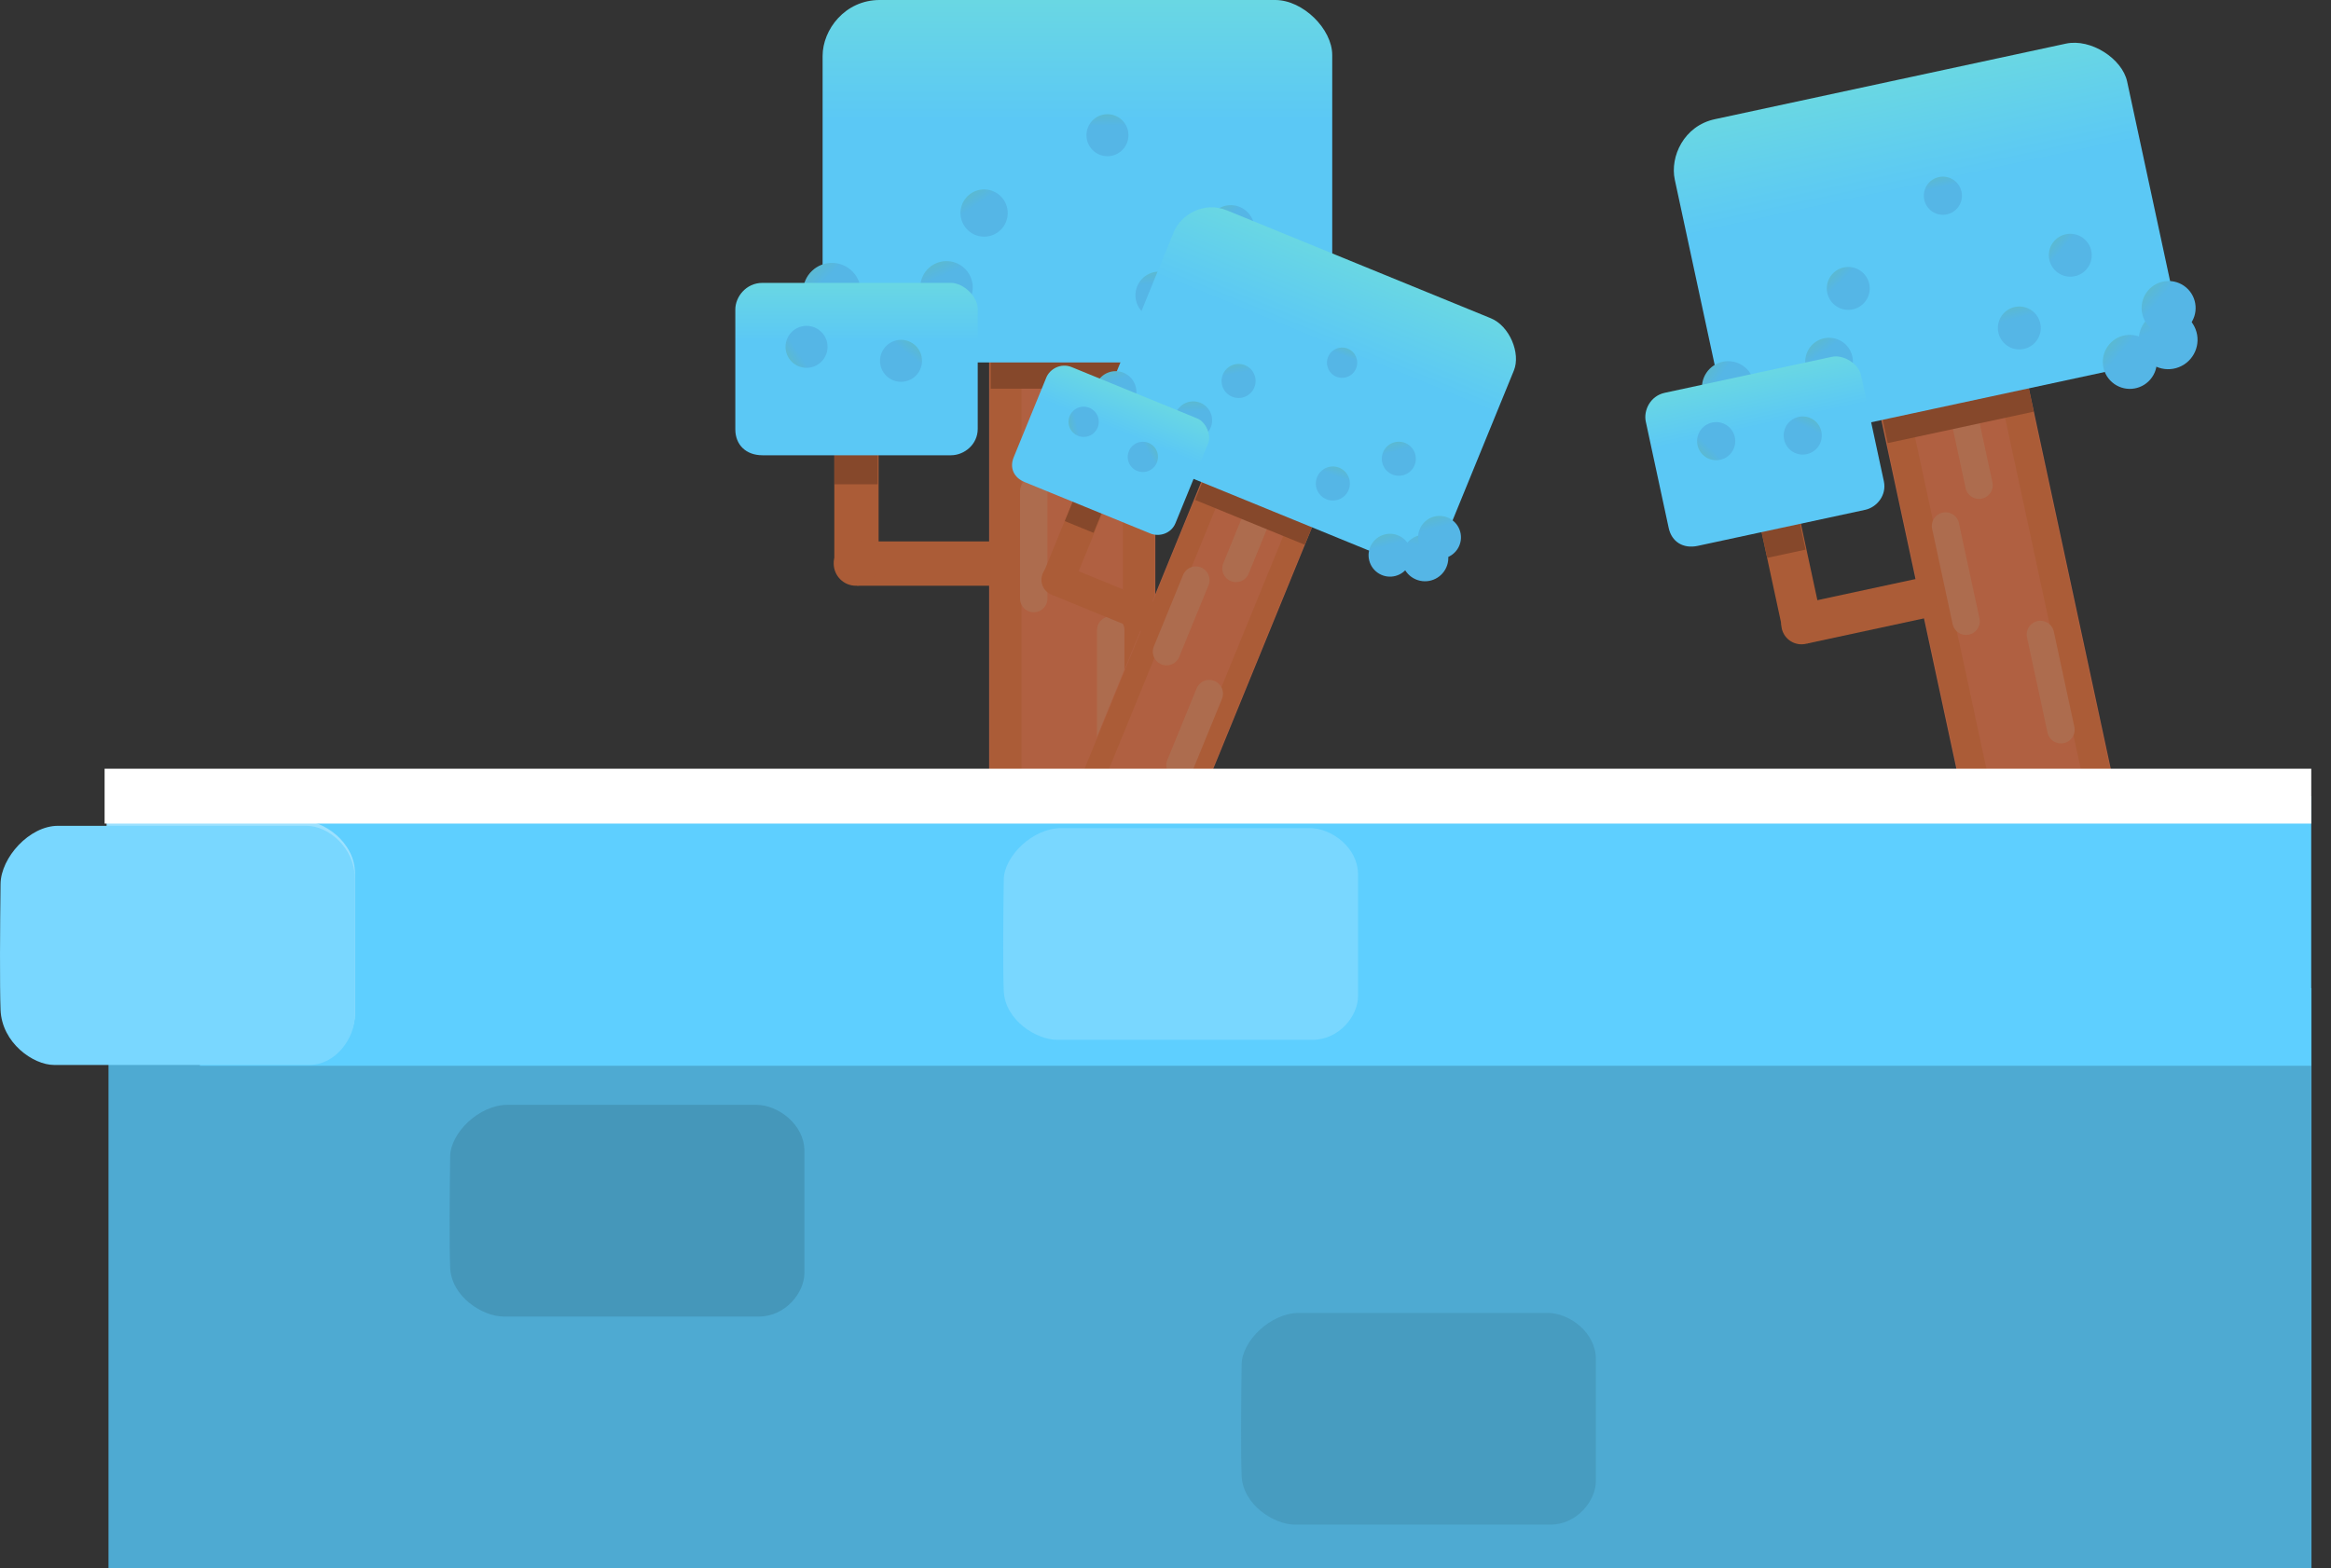 <svg version="1.1" xmlns="http://www.w3.org/2000/svg" xmlns:xlink="http://www.w3.org/1999/xlink" width="510.01" height="343.227" viewBox="0,0,510.01,343.227"><rect x="0" y="0" width="510.01" height="343.227" fill="#333333" stroke="none"/><defs><linearGradient x1="379.184" y1="-100.351" x2="394.345" y2="-29.928" gradientUnits="userSpaceOnUse" id="color-1"><stop offset="0" stop-color="#86f5bf"/><stop offset="1" stop-color="#5bc8f5"/></linearGradient><linearGradient x1="342.585" y1="9.869" x2="355.525" y2="18.662" gradientUnits="userSpaceOnUse" id="color-2"><stop offset="0" stop-color="#6bc399"/><stop offset="1" stop-color="#55b6e6"/></linearGradient><linearGradient x1="342.099" y1="5.603" x2="351.588" y2="12.051" gradientUnits="userSpaceOnUse" id="color-3"><stop offset="0" stop-color="#6bc399"/><stop offset="1" stop-color="#55b6e6"/></linearGradient><linearGradient x1="444.231" y1="-11.609" x2="448.964" y2="0.352" gradientUnits="userSpaceOnUse" id="color-4"><stop offset="0" stop-color="#6bc399"/><stop offset="1" stop-color="#55b6e6"/></linearGradient><linearGradient x1="439.106" y1="-13.305" x2="448.077" y2="-5.609" gradientUnits="userSpaceOnUse" id="color-5"><stop offset="0" stop-color="#6bc399"/><stop offset="1" stop-color="#55b6e6"/></linearGradient><linearGradient x1="430.618" y1="-1.521" x2="439.59" y2="6.176" gradientUnits="userSpaceOnUse" id="color-6"><stop offset="0" stop-color="#6bc399"/><stop offset="1" stop-color="#55b6e6"/></linearGradient><linearGradient x1="419.871" y1="-22.901" x2="426.996" y2="-16.789" gradientUnits="userSpaceOnUse" id="color-7"><stop offset="0" stop-color="#6bc399"/><stop offset="1" stop-color="#55b6e6"/></linearGradient><linearGradient x1="414.668" y1="-10.672" x2="416.967" y2="-1.571" gradientUnits="userSpaceOnUse" id="color-8"><stop offset="0" stop-color="#6bc399"/><stop offset="1" stop-color="#55b6e6"/></linearGradient><linearGradient x1="371.876" y1="-16.275" x2="378.526" y2="-9.65" gradientUnits="userSpaceOnUse" id="color-9"><stop offset="0" stop-color="#6bc399"/><stop offset="1" stop-color="#55b6e6"/></linearGradient><linearGradient x1="398.455" y1="-38.411" x2="400.342" y2="-30.284" gradientUnits="userSpaceOnUse" id="color-10"><stop offset="0" stop-color="#6bc399"/><stop offset="1" stop-color="#55b6e6"/></linearGradient><linearGradient x1="368.23" y1="-2.427" x2="374.433" y2="5.957" gradientUnits="userSpaceOnUse" id="color-11"><stop offset="0" stop-color="#6bc399"/><stop offset="1" stop-color="#55b6e6"/></linearGradient><linearGradient x1="353.404" y1="-11.53" x2="360.616" y2="21.968" gradientUnits="userSpaceOnUse" id="color-12"><stop offset="0" stop-color="#86f5bf"/><stop offset="1" stop-color="#5bc8f5"/></linearGradient><linearGradient x1="343.96" y1="32.656" x2="349.813" y2="26.71" gradientUnits="userSpaceOnUse" id="color-13"><stop offset="0" stop-color="#6bc399"/><stop offset="1" stop-color="#55b6e6"/></linearGradient><linearGradient x1="374.673" y1="14.863" x2="370.979" y2="22.344" gradientUnits="userSpaceOnUse" id="color-14"><stop offset="0" stop-color="#6bc399"/><stop offset="1" stop-color="#55b6e6"/></linearGradient><linearGradient x1="211.42" y1="-124.094" x2="211.42" y2="-44.782" gradientUnits="userSpaceOnUse" id="color-15"><stop offset="0" stop-color="#86f5bf"/><stop offset="1" stop-color="#5bc8f5"/></linearGradient><linearGradient x1="146.487" y1="-13.941" x2="158.376" y2="-1.479" gradientUnits="userSpaceOnUse" id="color-16"><stop offset="0" stop-color="#6bc399"/><stop offset="1" stop-color="#55b6e6"/></linearGradient><linearGradient x1="146.952" y1="-18.646" x2="155.671" y2="-9.507" gradientUnits="userSpaceOnUse" id="color-17"><stop offset="0" stop-color="#6bc399"/><stop offset="1" stop-color="#55b6e6"/></linearGradient><linearGradient x1="260.869" y1="-13.505" x2="263.191" y2="0.466" gradientUnits="userSpaceOnUse" id="color-18"><stop offset="0" stop-color="#6bc399"/><stop offset="1" stop-color="#55b6e6"/></linearGradient><linearGradient x1="255.745" y1="-16.519" x2="263.618" y2="-6.156" gradientUnits="userSpaceOnUse" id="color-19"><stop offset="0" stop-color="#6bc399"/><stop offset="1" stop-color="#55b6e6"/></linearGradient><linearGradient x1="243.879" y1="-5.801" x2="251.752" y2="4.561" gradientUnits="userSpaceOnUse" id="color-20"><stop offset="0" stop-color="#6bc399"/><stop offset="1" stop-color="#55b6e6"/></linearGradient><linearGradient x1="237.266" y1="-31.303" x2="243.518" y2="-23.074" gradientUnits="userSpaceOnUse" id="color-21"><stop offset="0" stop-color="#6bc399"/><stop offset="1" stop-color="#55b6e6"/></linearGradient><linearGradient x1="228.831" y1="-19.347" x2="229.198" y2="-9.019" gradientUnits="userSpaceOnUse" id="color-22"><stop offset="0" stop-color="#6bc399"/><stop offset="1" stop-color="#55b6e6"/></linearGradient><linearGradient x1="184.072" y1="-35.294" x2="189.695" y2="-26.622" gradientUnits="userSpaceOnUse" id="color-23"><stop offset="0" stop-color="#6bc399"/><stop offset="1" stop-color="#55b6e6"/></linearGradient><linearGradient x1="217.809" y1="-52.961" x2="217.957" y2="-43.775" gradientUnits="userSpaceOnUse" id="color-24"><stop offset="0" stop-color="#6bc399"/><stop offset="1" stop-color="#55b6e6"/></linearGradient><linearGradient x1="176.939" y1="-21.234" x2="181.673" y2="-10.772" gradientUnits="userSpaceOnUse" id="color-25"><stop offset="0" stop-color="#6bc399"/><stop offset="1" stop-color="#55b6e6"/></linearGradient><linearGradient x1="163.09" y1="-34.467" x2="163.09" y2="3.259" gradientUnits="userSpaceOnUse" id="color-26"><stop offset="0" stop-color="#86f5bf"/><stop offset="1" stop-color="#5bc8f5"/></linearGradient><linearGradient x1="142.686" y1="10.904" x2="150.364" y2="5.86" gradientUnits="userSpaceOnUse" id="color-27"><stop offset="0" stop-color="#6bc399"/><stop offset="1" stop-color="#55b6e6"/></linearGradient><linearGradient x1="179.867" y1="-1.131" x2="174.157" y2="6.066" gradientUnits="userSpaceOnUse" id="color-28"><stop offset="0" stop-color="#6bc399"/><stop offset="1" stop-color="#55b6e6"/></linearGradient><linearGradient x1="287.437" y1="-48.643" x2="265.805" y2="4.258" gradientUnits="userSpaceOnUse" id="color-29"><stop offset="0" stop-color="#86f5bf"/><stop offset="1" stop-color="#5bc8f5"/></linearGradient><linearGradient x1="214.084" y1="7.118" x2="218.615" y2="18.674" gradientUnits="userSpaceOnUse" id="color-30"><stop offset="0" stop-color="#6bc399"/><stop offset="1" stop-color="#55b6e6"/></linearGradient><linearGradient x1="215.678" y1="4.107" x2="219" y2="12.581" gradientUnits="userSpaceOnUse" id="color-31"><stop offset="0" stop-color="#6bc399"/><stop offset="1" stop-color="#55b6e6"/></linearGradient><linearGradient x1="290.256" y1="38.606" x2="287.995" y2="48.558" gradientUnits="userSpaceOnUse" id="color-32"><stop offset="0" stop-color="#6bc399"/><stop offset="1" stop-color="#55b6e6"/></linearGradient><linearGradient x1="287.661" y1="35.199" x2="290.086" y2="44.258" gradientUnits="userSpaceOnUse" id="color-33"><stop offset="0" stop-color="#6bc399"/><stop offset="1" stop-color="#55b6e6"/></linearGradient><linearGradient x1="276.823" y1="39.111" x2="279.248" y2="48.17" gradientUnits="userSpaceOnUse" id="color-34"><stop offset="0" stop-color="#6bc399"/><stop offset="1" stop-color="#55b6e6"/></linearGradient><linearGradient x1="279.368" y1="20.297" x2="281.293" y2="27.491" gradientUnits="userSpaceOnUse" id="color-35"><stop offset="0" stop-color="#6bc399"/><stop offset="1" stop-color="#55b6e6"/></linearGradient><linearGradient x1="270.481" y1="25.971" x2="267.909" y2="32.96" gradientUnits="userSpaceOnUse" id="color-36"><stop offset="0" stop-color="#6bc399"/><stop offset="1" stop-color="#55b6e6"/></linearGradient><linearGradient x1="244.977" y1="3.127" x2="246.362" y2="10.445" gradientUnits="userSpaceOnUse" id="color-37"><stop offset="0" stop-color="#6bc399"/><stop offset="1" stop-color="#55b6e6"/></linearGradient><linearGradient x1="272.297" y1="0.545" x2="269.891" y2="6.712" gradientUnits="userSpaceOnUse" id="color-38"><stop offset="0" stop-color="#6bc399"/><stop offset="1" stop-color="#55b6e6"/></linearGradient><linearGradient x1="236.384" y1="10.56" x2="236.688" y2="18.829" gradientUnits="userSpaceOnUse" id="color-39"><stop offset="0" stop-color="#6bc399"/><stop offset="1" stop-color="#55b6e6"/></linearGradient><linearGradient x1="230.756" y1="-2.044" x2="220.467" y2="23.119" gradientUnits="userSpaceOnUse" id="color-40"><stop offset="0" stop-color="#86f5bf"/><stop offset="1" stop-color="#5bc8f5"/></linearGradient><linearGradient x1="204.773" y1="22.653" x2="211.269" y2="21.383" gradientUnits="userSpaceOnUse" id="color-41"><stop offset="0" stop-color="#6bc399"/><stop offset="1" stop-color="#55b6e6"/></linearGradient><linearGradient x1="232.854" y1="24.766" x2="227.083" y2="28.01" gradientUnits="userSpaceOnUse" id="color-42"><stop offset="0" stop-color="#6bc399"/><stop offset="1" stop-color="#55b6e6"/></linearGradient></defs><g transform="translate(24.312,71.219)"><g data-paper-data="{&quot;isPaintingLayer&quot;:true}" fill-rule="nonzero" stroke-linejoin="miter" stroke-miterlimit="10" stroke-dasharray="" stroke-dashoffset="0" style="mix-blend-mode: normal"><g data-paper-data="{&quot;index&quot;:null}"><g><g><path d="M407.035,112.366l-20.195,-93.804l32.288,-6.951l20.195,93.804z" fill="#b06041" stroke="none" stroke-width="0" stroke-linecap="butt"/><path d="M433.035,106.769l-20.195,-93.804l6.118,-1.317l20.195,93.804z" fill="#ab5c37" stroke="none" stroke-width="0" stroke-linecap="butt"/><path d="M407.204,112.33l-20.195,-93.804l6.118,-1.317l20.195,93.804z" fill="#ab5c37" stroke="none" stroke-width="0" stroke-linecap="butt"/><path d="M405.849,64.731l-4.488,-20.845" fill="none" stroke="#ad6c4e" stroke-width="6" stroke-linecap="round"/><path d="M422.121,67.629l4.488,20.845" fill="none" stroke="#ad6c4e" stroke-width="6" stroke-linecap="round"/><path d="M408.686,34.959l-4.341,-20.166l0.634,2.946" fill="none" stroke="#ad6c4e" stroke-width="6" stroke-linecap="round"/></g><g fill="#ab5c37" stroke="none" stroke-linecap="butt"><path d="M370.985,69.629l-1.854,-8.61l28.776,-6.195l1.854,8.61z" stroke-width="NaN"/><path d="M370.758,69.678c-2.378,0.512 -4.72,-1.001 -5.232,-3.378c-0.512,-2.378 1.001,-4.72 3.378,-5.232c2.378,-0.512 4.72,1.001 5.232,3.378c0.512,2.378 -1.001,4.72 -3.378,5.232z" stroke-width="0"/></g><g fill="#ab5c37" stroke="none" stroke-linecap="butt"><path d="M374.176,64.082l-8.61,1.854l-6.195,-28.776l8.61,-1.854z" stroke-width="NaN"/><path d="M374.225,64.308c0.512,2.378 -1.001,4.72 -3.378,5.232c-2.378,0.512 -4.72,-1.001 -5.232,-3.378c-0.512,-2.378 1.001,-4.72 3.378,-5.232c2.378,-0.512 4.72,1.001 5.232,3.378z" stroke-width="0"/></g><path d="M388.712,25.746l-1.512,-7.024l31.948,-6.878l1.512,7.024z" fill="#86482b" stroke="none" stroke-width="NaN" stroke-linecap="butt"/><path d="M362.351,50.862l-1.512,-7.024l8.383,-1.805l1.512,7.024z" fill="#86482b" stroke="none" stroke-width="NaN" stroke-linecap="butt"/></g><g stroke="none" stroke-width="0" stroke-linecap="butt"><path d="M451.633,-4.428c1.383,6.423 -3.22,11.985 -8.61,13.145c-11.568,2.49 -56.001,12.057 -76.982,16.574c-6.765,1.457 -12.016,-1.904 -13.379,-8.233c-3.179,-14.767 -8.746,-40.624 -10.537,-48.941c-1.092,-5.074 1.989,-11.793 8.754,-13.249c20.934,-4.507 65.211,-14.04 76.822,-16.539c5.457,-1.175 12.317,3.294 13.395,8.303c1.779,8.264 7.34,34.094 10.537,48.941z" fill="url(#color-1)"/><path d="M365.014,25.111c-2.428,3.573 -7.293,4.501 -10.866,2.073c-3.573,-2.428 -4.501,-7.293 -2.073,-10.866c2.428,-3.573 7.293,-4.501 10.866,-2.073c3.573,2.428 4.501,7.293 2.073,10.866z" fill="url(#color-2)"/><path d="M358.547,16.78c-1.781,2.62 -5.348,3.301 -7.969,1.52c-2.62,-1.781 -3.301,-5.348 -1.52,-7.969c1.781,-2.62 5.348,-3.301 7.969,-1.52c2.62,1.781 3.301,5.348 1.52,7.969z" fill="url(#color-3)"/><path d="M452.434,9.124c-3.303,1.307 -7.04,-0.311 -8.347,-3.614c-1.307,-3.303 0.311,-7.04 3.614,-8.347c3.303,-1.307 7.04,0.311 8.347,3.614c1.307,3.303 -0.311,7.04 -3.614,8.347z" fill="url(#color-4)"/><path d="M454.656,0.035c-2.125,2.477 -5.856,2.763 -8.334,0.638c-2.477,-2.125 -2.763,-5.856 -0.638,-8.334c2.125,-2.477 5.856,-2.763 8.334,-0.638c2.477,2.125 2.763,5.856 0.638,8.334z" fill="url(#color-5)"/><path d="M445.531,3.486c2.477,2.125 2.763,5.856 0.638,8.334c-2.125,2.477 -5.856,2.763 -8.334,0.638c-2.477,-2.125 -2.763,-5.856 -0.638,-8.334c2.125,-2.477 5.856,-2.763 8.334,-0.638z" fill="url(#color-6)"/><path d="M432.221,-12.307c-1.688,1.967 -4.651,2.194 -6.618,0.506c-1.967,-1.688 -2.194,-4.651 -0.506,-6.618c1.688,-1.967 4.651,-2.194 6.618,-0.506c1.967,1.688 2.194,4.651 0.506,6.618z" fill="url(#color-7)"/><path d="M418.654,5.103c-2.513,0.635 -5.065,-0.887 -5.7,-3.4c-0.635,-2.513 0.887,-5.065 3.4,-5.7c2.513,-0.635 5.065,0.887 5.7,3.4c0.635,2.513 -0.887,5.065 -3.4,5.7z" fill="url(#color-8)"/><path d="M383.403,-4.792c-1.829,1.836 -4.801,1.842 -6.637,0.012c-1.836,-1.829 -1.842,-4.801 -0.012,-6.637c1.829,-1.836 4.801,-1.842 6.638,-0.013c1.836,1.829 1.842,4.801 0.012,6.638z" fill="url(#color-9)"/><path d="M401.726,-24.323c-2.244,0.521 -4.486,-0.876 -5.007,-3.12c-0.521,-2.244 0.876,-4.486 3.12,-5.007c2.244,-0.521 4.486,0.876 5.007,3.12c0.521,2.244 -0.876,4.486 -3.12,5.007z" fill="url(#color-10)"/><path d="M378.982,12.105c-2.315,1.713 -5.581,1.225 -7.294,-1.09c-1.713,-2.315 -1.225,-5.581 1.09,-7.294c2.315,-1.713 5.581,-1.225 7.294,1.09c1.713,2.315 1.225,5.581 -1.09,7.294z" fill="url(#color-11)"/></g><path d="M387.866,34.098c0.658,3.055 -1.532,5.701 -4.096,6.253c-5.502,1.185 -26.638,5.735 -36.618,7.884c-3.218,0.693 -5.716,-0.906 -6.364,-3.916c-1.512,-7.024 -4.16,-19.323 -5.012,-23.28c-0.52,-2.414 0.946,-5.609 4.164,-6.302c9.958,-2.144 31.019,-6.678 36.542,-7.867c2.596,-0.559 5.859,1.567 6.372,3.949c0.846,3.931 3.491,16.217 5.012,23.28z" fill="url(#color-12)" stroke="none" stroke-width="0" stroke-linecap="butt"/><path d="M354.106,22.349c1.642,1.616 1.663,4.258 0.047,5.9c-1.616,1.642 -4.258,1.663 -5.9,0.047c-1.642,-1.616 -1.663,-4.258 -0.047,-5.9c1.616,-1.642 4.258,-1.663 5.9,-0.047z" fill="url(#color-13)" stroke="none" stroke-width="0" stroke-linecap="butt"/><path d="M368.271,27.831c-2.066,-1.02 -2.914,-3.522 -1.894,-5.588c1.02,-2.066 3.522,-2.914 5.588,-1.894c2.066,1.02 2.914,3.522 1.894,5.588c-1.02,2.066 -3.522,2.914 -5.588,1.894z" fill="url(#color-14)" stroke="none" stroke-width="0" stroke-linecap="butt"/></g><g data-paper-data="{&quot;index&quot;:null}"><g><g><path d="M192.104,111.314v-105.644h36.363v105.644z" fill="#b06041" stroke="none" stroke-width="0" stroke-linecap="butt"/><path d="M221.386,111.314v-105.644h6.89v105.644z" fill="#ab5c37" stroke="none" stroke-width="0" stroke-linecap="butt"/><path d="M192.296,111.314v-105.644h6.89v105.644z" fill="#ab5c37" stroke="none" stroke-width="0" stroke-linecap="butt"/><path d="M201.867,59.768v-23.476" fill="none" stroke="#ad6c4e" stroke-width="6" stroke-linecap="round"/><path d="M218.709,66.658v23.476" fill="none" stroke="#ad6c4e" stroke-width="6" stroke-linecap="round"/><path d="M211.819,28.381v-22.711v3.317" fill="none" stroke="#ad6c4e" stroke-width="6" stroke-linecap="round"/></g><g fill="#ab5c37" stroke="none" stroke-linecap="butt"><path d="M163.206,56.961v-9.697h32.408v9.697z" stroke-width="NaN"/><path d="M162.951,56.961c-2.678,0 -4.848,-2.171 -4.848,-4.848c0,-2.678 2.171,-4.848 4.848,-4.848c2.678,0 4.848,2.171 4.848,4.848c0,2.678 -2.171,4.848 -4.848,4.848z" stroke-width="0"/></g><g fill="#ab5c37" stroke="none" stroke-linecap="butt"><path d="M167.927,51.73h-9.697v-32.408h9.697z" stroke-width="NaN"/><path d="M167.927,51.985c0,2.678 -2.171,4.848 -4.848,4.848c-2.678,0 -4.848,-2.171 -4.848,-4.848c0,-2.678 2.171,-4.848 4.848,-4.848c2.678,0 4.848,2.171 4.848,4.848z" stroke-width="0"/></g><path d="M192.456,13.836v-7.911h35.98v7.911z" fill="#86482b" stroke="none" stroke-width="NaN" stroke-linecap="butt"/><path d="M158.262,34.76v-7.911h9.442v7.911z" fill="#86482b" stroke="none" stroke-width="NaN" stroke-linecap="butt"/></g><g stroke="none" stroke-width="0" stroke-linecap="butt"><path d="M267.172,-4.061c0,7.234 -6.243,12.153 -12.313,12.153c-13.028,0 -63.07,0 -86.698,0c-7.619,0 -12.492,-4.834 -12.492,-11.962c0,-16.631 0,-45.751 0,-55.118c0,-5.714 4.873,-12.232 12.492,-12.232c23.577,0 73.442,0 86.518,0c6.146,0 12.494,6.4 12.494,12.041c0,9.307 0,38.397 0,55.119z" fill="url(#color-15)"/><path d="M167.096,7.661c-3.441,3.283 -8.893,3.155 -12.176,-0.286c-3.283,-3.441 -3.155,-8.893 0.286,-12.176c3.441,-3.283 8.893,-3.155 12.176,0.287c3.283,3.441 3.155,8.893 -0.287,12.176z" fill="url(#color-16)"/><path d="M162.065,-2.805c-2.524,2.408 -6.522,2.314 -8.929,-0.21c-2.408,-2.524 -2.314,-6.521 0.21,-8.929c2.524,-2.408 6.521,-2.314 8.929,0.21c2.408,2.524 2.314,6.521 -0.21,8.929z" fill="url(#color-17)"/><path d="M264.893,10.711c-3.858,0.641 -7.505,-1.967 -8.147,-5.825c-0.641,-3.858 1.967,-7.505 5.825,-8.147c3.858,-0.641 7.505,1.967 8.147,5.825c0.641,3.858 -1.967,7.505 -5.825,8.147z" fill="url(#color-18)"/><path d="M269.391,1.443c-2.862,2.174 -6.944,1.617 -9.118,-1.245c-2.174,-2.862 -1.617,-6.944 1.245,-9.118c2.862,-2.174 6.944,-1.617 9.118,1.245c2.174,2.862 1.617,6.944 -1.245,9.118z" fill="url(#color-19)"/><path d="M258.77,3.043c2.174,2.862 1.617,6.944 -1.245,9.118c-2.862,2.174 -6.944,1.617 -9.118,-1.245c-2.174,-2.862 -1.617,-6.944 1.245,-9.118c2.862,-2.174 6.944,-1.617 9.118,1.245z" fill="url(#color-20)"/><path d="M248.103,-17.039c-2.272,1.726 -5.514,1.284 -7.241,-0.989c-1.726,-2.272 -1.284,-5.514 0.989,-7.241c2.272,-1.726 5.514,-1.284 7.241,0.989c1.726,2.272 1.284,5.514 -0.989,7.241z" fill="url(#color-21)"/><path d="M229.467,-1.445c-2.852,0.101 -5.246,-2.129 -5.347,-4.981c-0.101,-2.852 2.129,-5.246 4.981,-5.347c2.852,-0.101 5.246,2.129 5.347,4.981c0.101,2.852 -2.129,5.246 -4.981,5.347z" fill="url(#color-22)"/><path d="M193.818,-20.263c-2.395,1.553 -5.594,0.87 -7.147,-1.525c-1.553,-2.395 -0.87,-5.594 1.525,-7.147c2.395,-1.553 5.594,-0.87 7.147,1.525c1.553,2.395 0.87,5.594 -1.525,7.147z" fill="url(#color-23)"/><path d="M218.066,-37.039c-2.536,0.041 -4.626,-1.982 -4.667,-4.519c-0.041,-2.536 1.982,-4.626 4.519,-4.667c2.536,-0.041 4.626,1.982 4.667,4.519c0.041,2.536 -1.982,4.626 -4.519,4.667z" fill="url(#color-24)"/><path d="M185.144,-3.101c-2.889,1.307 -6.29,0.025 -7.598,-2.864c-1.307,-2.889 -0.025,-6.29 2.864,-7.598c2.889,-1.307 6.29,-0.025 7.598,2.864c1.307,2.889 0.025,6.29 -2.864,7.598z" fill="url(#color-25)"/></g><path d="M189.609,22.629c0,3.441 -2.97,5.781 -5.857,5.781c-6.197,0 -30,0 -41.24,0c-3.624,0 -5.942,-2.299 -5.942,-5.69c0,-7.911 0,-21.762 0,-26.218c0,-2.718 2.318,-5.818 5.942,-5.818c11.215,0 34.934,0 41.154,0c2.923,0 5.943,3.044 5.943,5.727c0,4.427 0,18.264 0,26.218z" fill="url(#color-26)" stroke="none" stroke-width="0" stroke-linecap="butt"/><path d="M155.995,2.161c1.393,2.12 0.803,4.968 -1.317,6.361c-2.12,1.393 -4.968,0.803 -6.361,-1.317c-1.393,-2.12 -0.803,-4.968 1.317,-6.361c2.12,-1.393 4.968,-0.803 6.361,1.317z" fill="url(#color-27)" stroke="none" stroke-width="0" stroke-linecap="butt"/><path d="M169.971,11.343c-1.987,-1.577 -2.32,-4.466 -0.744,-6.453c1.577,-1.987 4.466,-2.32 6.453,-0.744c1.987,1.577 2.32,4.466 0.744,6.453c-1.577,1.987 -4.466,2.32 -6.453,0.744z" fill="url(#color-28)" stroke="none" stroke-width="0" stroke-linecap="butt"/></g><g data-paper-data="{&quot;index&quot;:null}"><g><g><path d="M210.348,103.104l28.814,-70.463l24.254,9.918l-28.814,70.463z" fill="#b06041" stroke="none" stroke-width="0" stroke-linecap="butt"/><path d="M229.878,111.09l28.814,-70.463l4.595,1.879l-28.814,70.463z" fill="#ab5c37" stroke="none" stroke-width="0" stroke-linecap="butt"/><path d="M210.475,103.156l28.814,-70.463l4.595,1.879l-28.814,70.463z" fill="#ab5c37" stroke="none" stroke-width="0" stroke-linecap="butt"/><path d="M230.918,71.386l6.403,-15.658" fill="none" stroke="#ad6c4e" stroke-width="6" stroke-linecap="round"/><path d="M240.273,80.575l-6.403,15.659" fill="none" stroke="#ad6c4e" stroke-width="6" stroke-linecap="round"/><path d="M246.117,53.166l6.194,-15.148l-0.905,2.213" fill="none" stroke="#ad6c4e" stroke-width="6" stroke-linecap="round"/></g><g fill="#ab5c37" stroke="none" stroke-linecap="butt"><path d="M205.897,58.969l2.645,-6.468l21.616,8.839l-2.645,6.468z" stroke-width="NaN"/><path d="M205.727,58.9c-1.786,-0.73 -2.642,-2.77 -1.911,-4.556c0.73,-1.786 2.77,-2.642 4.556,-1.911c1.786,0.73 2.642,2.77 1.911,4.556c-0.73,1.786 -2.77,2.642 -4.556,1.911z" stroke-width="0"/></g><g fill="#ab5c37" stroke="none" stroke-linecap="butt"><path d="M210.473,56.768l-6.468,-2.645l8.839,-21.616l6.468,2.645z" stroke-width="NaN"/><path d="M210.403,56.938c-0.73,1.786 -2.77,2.642 -4.556,1.911c-1.786,-0.73 -2.642,-2.77 -1.911,-4.556c0.73,-1.786 2.77,-2.642 4.556,-1.911c1.786,0.73 2.642,2.77 1.911,4.556z" stroke-width="0"/></g><path d="M237.169,38.183l2.158,-5.276l23.998,9.813l-2.158,5.276z" fill="#86482b" stroke="none" stroke-width="NaN" stroke-linecap="butt"/><path d="M208.655,42.813l2.158,-5.276l6.297,2.575l-2.158,5.276z" fill="#86482b" stroke="none" stroke-width="NaN" stroke-linecap="butt"/></g><g stroke="none" stroke-width="0" stroke-linecap="butt"><path d="M291.884,46.625c-1.973,4.825 -7.479,6.403 -11.528,4.748c-8.689,-3.553 -42.067,-17.202 -57.827,-23.646c-5.082,-2.078 -7.014,-6.631 -5.069,-11.385c4.536,-11.092 12.478,-30.516 15.033,-36.763c1.559,-3.811 6.587,-6.829 11.668,-4.751c15.725,6.43 48.985,20.031 57.707,23.597c4.099,1.676 6.588,7.676 5.049,11.438c-2.538,6.207 -10.473,25.611 -15.033,36.763z" fill="url(#color-29)"/><path d="M221.938,27.147c-3.191,1.251 -6.792,-0.321 -8.043,-3.512c-1.251,-3.191 0.321,-6.792 3.512,-8.043c3.191,-1.251 6.792,0.321 8.043,3.512c1.251,3.191 -0.321,6.792 -3.512,8.043z" fill="url(#color-30)"/><path d="M221.437,18.795c-2.34,0.918 -4.981,-0.236 -5.898,-2.576c-0.918,-2.34 0.235,-4.981 2.576,-5.898c2.34,-0.918 4.981,0.236 5.898,2.576c0.918,2.34 -0.236,4.981 -2.576,5.898z" fill="url(#color-31)"/><path d="M286.336,55.856c-2.748,-0.625 -4.47,-3.359 -3.845,-6.107c0.625,-2.748 3.359,-4.47 6.107,-3.845c2.748,0.625 4.47,3.359 3.845,6.107c-0.625,2.748 -3.359,4.47 -6.107,3.845z" fill="url(#color-32)"/><path d="M291.864,50.901c-2.502,0.67 -5.072,-0.815 -5.742,-3.317c-0.67,-2.502 0.816,-5.072 3.317,-5.742c2.502,-0.67 5.072,0.816 5.742,3.317c0.67,2.502 -0.815,5.072 -3.317,5.742z" fill="url(#color-33)"/><path d="M284.343,49.071c0.67,2.502 -0.815,5.072 -3.317,5.742c-2.502,0.67 -5.072,-0.815 -5.742,-3.317c-0.67,-2.502 0.815,-5.072 3.317,-5.742c2.502,-0.67 5.072,0.815 5.742,3.317z" fill="url(#color-34)"/><path d="M282.706,32.767c-1.987,0.532 -4.028,-0.648 -4.56,-2.634c-0.532,-1.987 0.648,-4.028 2.634,-4.56c1.987,-0.532 4.028,0.648 4.56,2.634c0.532,1.987 -0.648,4.028 -2.634,4.56z" fill="url(#color-35)"/><path d="M266.022,38.086c-1.93,-0.71 -2.919,-2.851 -2.208,-4.781c0.71,-1.93 2.851,-2.919 4.781,-2.208c1.93,0.71 2.919,2.851 2.208,4.781c-0.71,1.93 -2.851,2.919 -4.781,2.208z" fill="url(#color-36)"/><path d="M247.377,15.811c-2.021,0.382 -3.969,-0.946 -4.351,-2.966c-0.382,-2.021 0.946,-3.969 2.966,-4.351c2.021,-0.382 3.969,0.946 4.351,2.966c0.382,2.021 -0.946,3.969 -2.966,4.351z" fill="url(#color-37)"/><path d="M268.126,11.235c-1.703,-0.665 -2.545,-2.584 -1.88,-4.287c0.665,-1.703 2.584,-2.545 4.287,-1.88c1.703,0.665 2.545,2.584 1.88,4.287c-0.665,1.703 -2.584,2.545 -4.287,1.88z" fill="url(#color-38)"/><path d="M236.911,24.892c-2.283,0.084 -4.202,-1.699 -4.286,-3.982c-0.084,-2.283 1.699,-4.202 3.982,-4.286c2.283,-0.084 4.202,1.699 4.286,3.982c0.084,2.283 -1.699,4.202 -3.982,4.286z" fill="url(#color-39)"/></g><path d="M232.872,43.272c-0.939,2.295 -3.557,3.046 -5.483,2.258c-4.133,-1.69 -20.01,-8.182 -27.506,-11.248c-2.417,-0.988 -3.336,-3.154 -2.411,-5.416c2.158,-5.276 5.936,-14.515 7.151,-17.487c0.741,-1.813 3.133,-3.249 5.55,-2.26c7.48,3.059 23.301,9.528 27.449,11.224c1.95,0.797 3.133,3.651 2.402,5.441c-1.207,2.953 -4.981,12.182 -7.151,17.487z" fill="url(#color-40)" stroke="none" stroke-width="0" stroke-linecap="butt"/><path d="M216.034,20.451c0.351,1.794 -0.819,3.533 -2.613,3.884c-1.794,0.351 -3.533,-0.819 -3.884,-2.613c-0.351,-1.794 0.819,-3.533 2.613,-3.884c1.794,-0.351 3.533,0.819 3.883,2.613z" fill="url(#color-41)" stroke="none" stroke-width="0" stroke-linecap="butt"/><path d="M222.851,30.388c-0.896,-1.594 -0.33,-3.611 1.264,-4.507c1.594,-0.896 3.611,-0.33 4.507,1.264c0.896,1.594 0.33,3.611 -1.264,4.507c-1.594,0.896 -3.611,0.33 -4.507,-1.264z" fill="url(#color-42)" stroke="none" stroke-width="0" stroke-linecap="butt"/></g><path d="M1.5,270.508v-166h477v166z" fill="#ffffff" stroke="none" stroke-width="0" stroke-linecap="butt"/><path d="M-0.574,272.008v-127h482v127z" fill="#4eaad2" stroke="none" stroke-width="0" stroke-linecap="butt"/><path d="M481.37,103.008v59h-461.944v-59z" fill="#5ecfff" stroke="none" stroke-width="0" stroke-linecap="butt"/><path d="M53.35,119.908c0,11.959 0,24.214 0,30.833c0,4.959 -4.779,11 -11.5,11c-7.548,0 -42.415,0 -42.415,0l-0.433,-53.5c0,0 38.913,0 42.182,0c5.447,0 12.167,4.908 12.167,11.667z" fill="#9ce1ff" stroke="none" stroke-width="0" stroke-linecap="butt"/><path d="M479.698,103.008h1.683h-482.808h2.627" fill="none" stroke="#ffffff" stroke-width="12" stroke-linecap="round"/><path d="M272.815,120.103c0,10.357 0,20.97 0,26.702c0,4.295 -4.139,9.526 -9.959,9.526c-11.119,0 -49.594,0 -55.857,0c-4.509,0 -11.402,-4.246 -11.691,-10.681c-0.198,-4.42 -0.116,-16.513 0,-24.392c0.075,-5.107 6.316,-11.258 12.557,-11.258c11.623,0 50.209,0 54.413,0c4.717,0 10.536,4.25 10.536,10.103z" fill="#79d7ff" stroke="none" stroke-width="0" stroke-linecap="butt"/><path d="M151.689,180.658c0,10.357 0,20.97 0,26.702c0,4.295 -4.139,9.526 -9.959,9.526c-11.119,0 -49.594,0 -55.857,0c-4.509,0 -11.402,-4.246 -11.691,-10.681c-0.198,-4.42 -0.116,-16.513 0,-24.392c0.075,-5.107 6.316,-11.258 12.557,-11.258c11.623,0 50.209,0 54.413,0c4.717,0 10.536,4.25 10.536,10.103z" fill="#4597ba" stroke="none" stroke-width="0" stroke-linecap="butt"/><path d="M324.857,226.199c0,10.357 0,20.97 0,26.702c0,4.295 -4.139,9.526 -9.959,9.526c-11.119,0 -49.594,0 -55.857,0c-4.509,0 -11.402,-4.246 -11.691,-10.681c-0.198,-4.42 -0.116,-16.513 0,-24.392c0.075,-5.107 6.316,-11.258 12.557,-11.258c11.623,0 50.209,0 54.413,0c4.717,0 10.536,4.25 10.536,10.103z" fill="#479cc0" stroke="none" stroke-width="0" stroke-linecap="butt"/><path d="M53.315,120.911c0,11.698 0,23.685 0,30.159c0,4.851 -4.139,10.76 -9.959,10.76c-11.119,0 -49.594,0 -55.857,0c-4.509,0 -11.402,-4.796 -11.691,-12.064c-0.198,-4.993 -0.116,-18.651 0,-27.551c0.075,-5.768 6.316,-12.716 12.557,-12.716c11.623,0 50.209,0 54.413,0c4.717,0 10.536,4.8 10.536,11.412z" fill="#79d7ff" stroke="none" stroke-width="0" stroke-linecap="butt"/></g></g></svg>